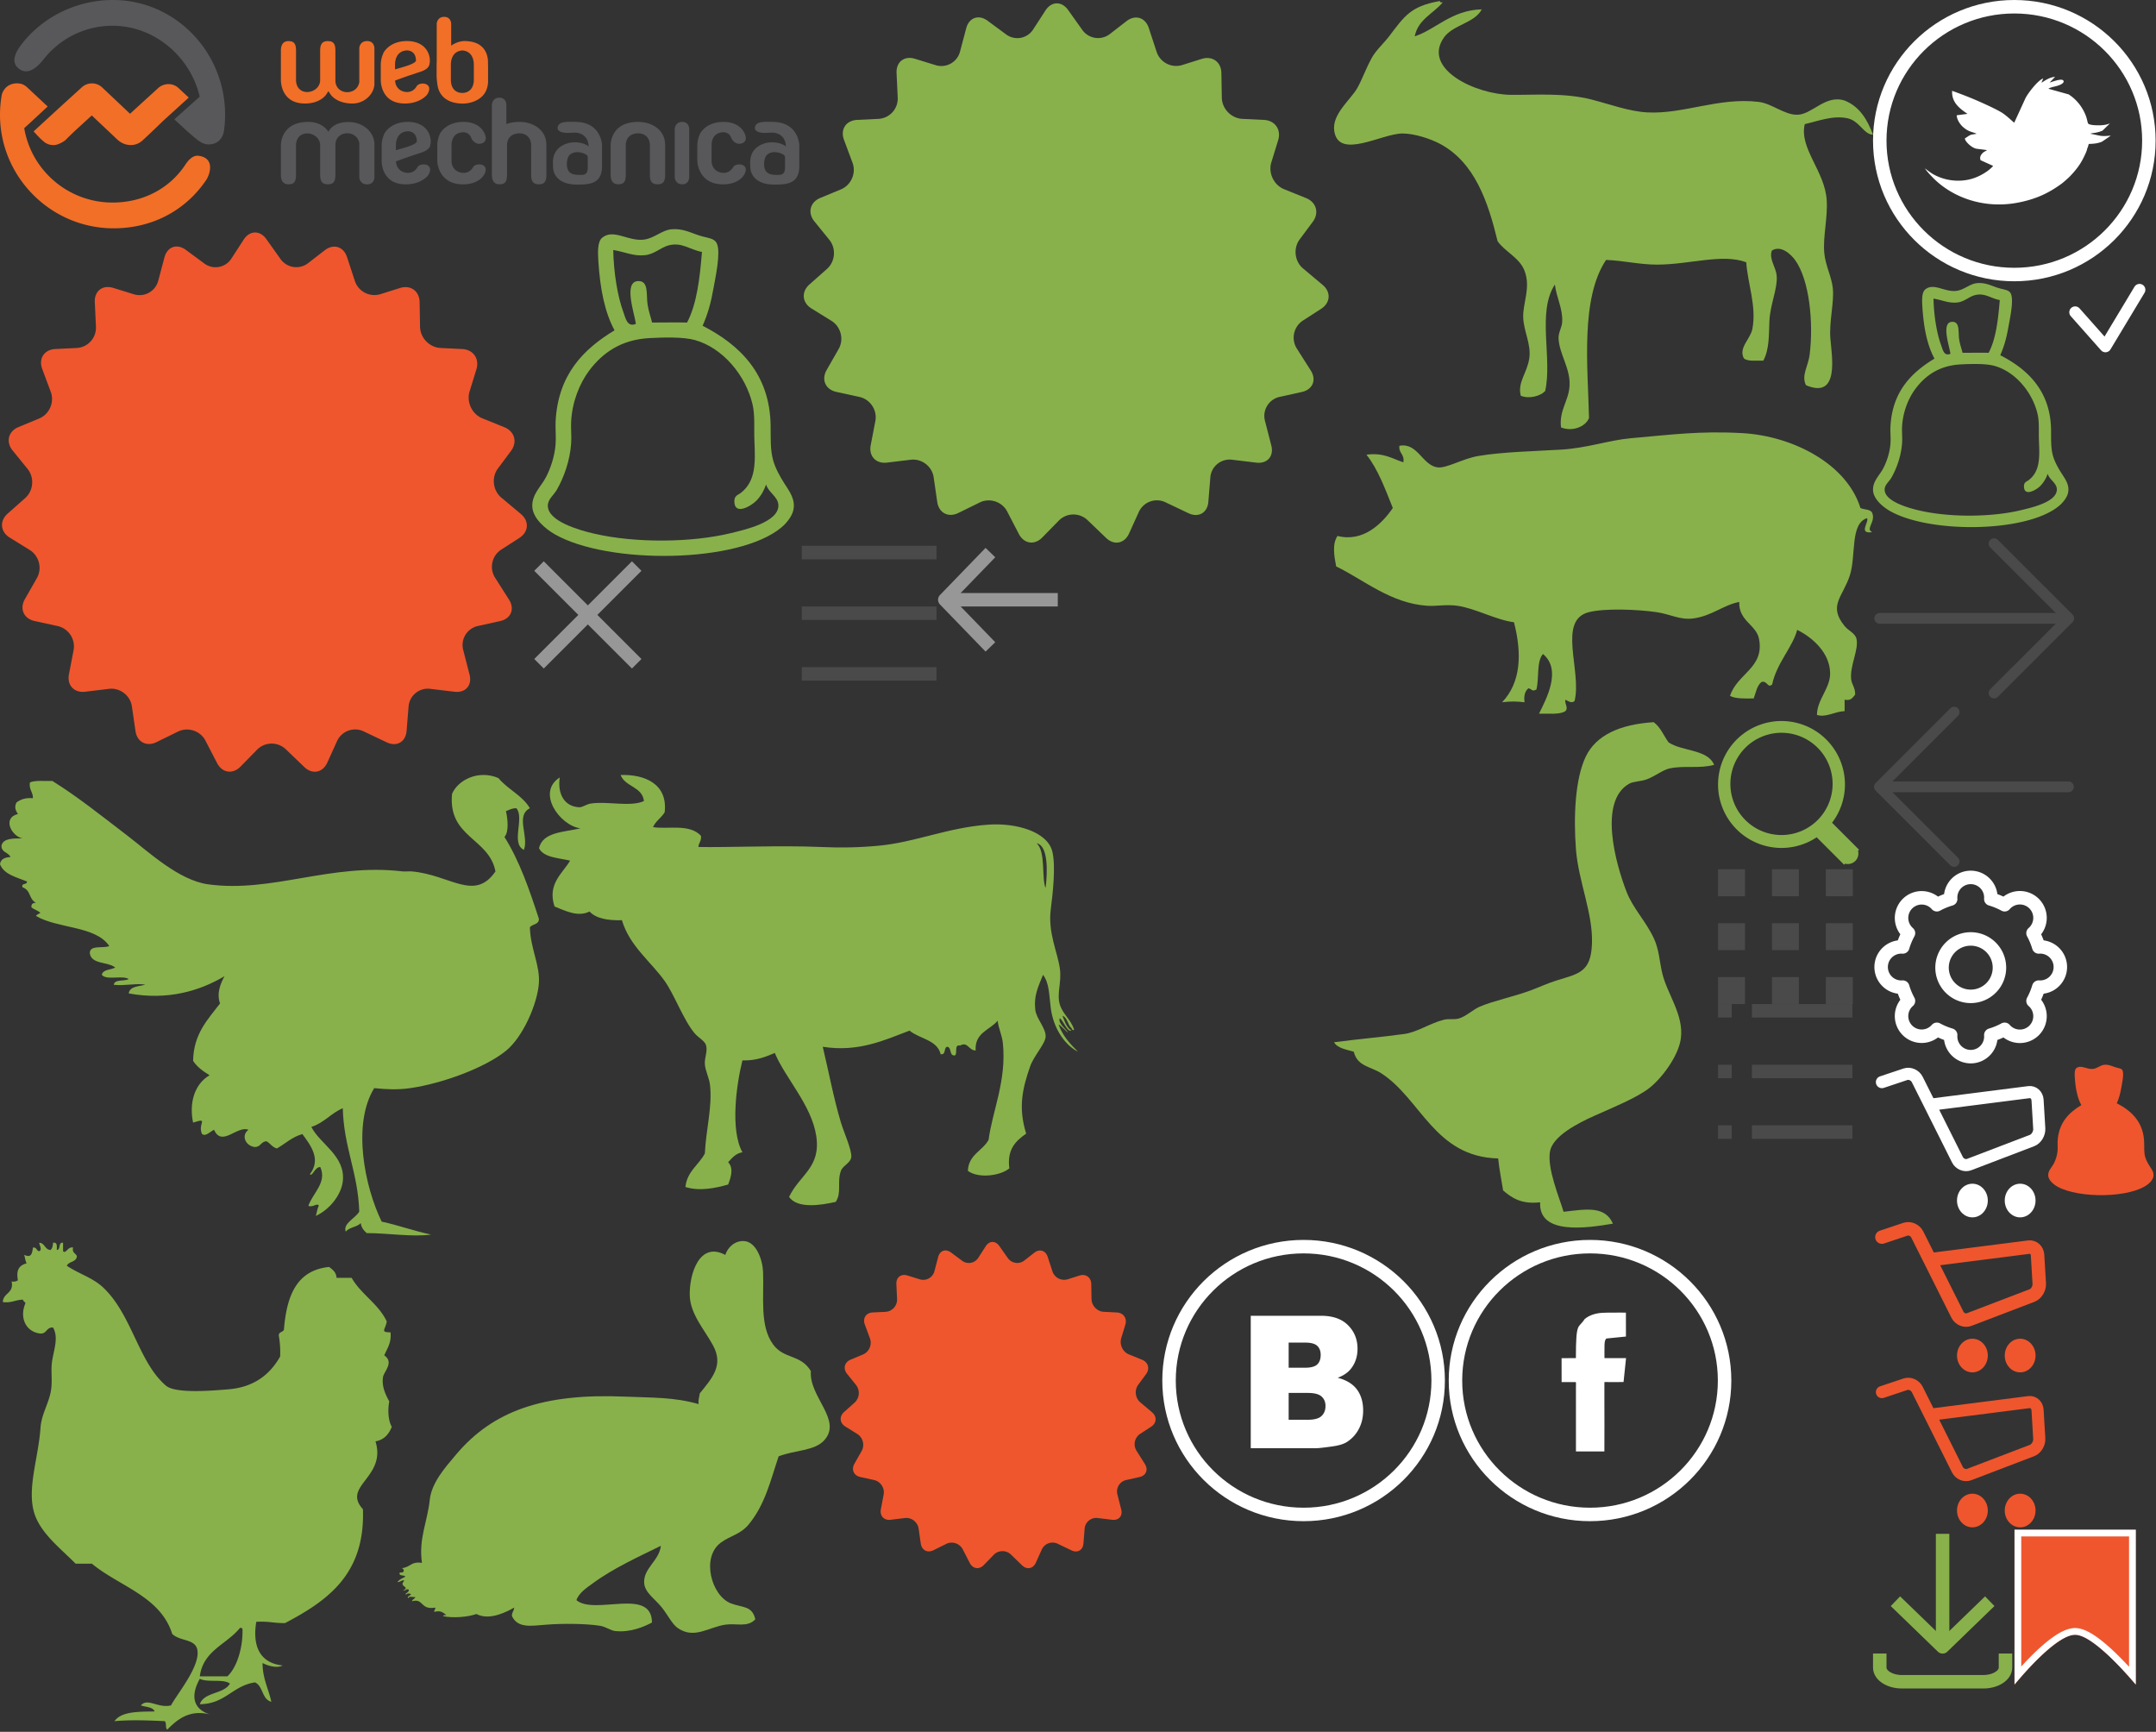 <?xml version="1.0" encoding="UTF-8" standalone="no"?><svg width="320" height="257" viewBox="0 0 320 257" xmlns="http://www.w3.org/2000/svg" xmlns:xlink="http://www.w3.org/1999/xlink"><rect x="0" y="0" width="320" height="257" fill="#333333" stroke="none"/><svg width="26" height="23" viewBox="0 0 26 23" id="L1VzZXJzL3ZlYm1laGFuaWNhL0RvY3VtZW50cy9rb21iaWtvcm0vZnJvbnRlbmQvaW1nL3Nwcml0ZS9jb250ZW50L2NhcnQuc3Zn" x="278" y="204" xmlns="http://www.w3.org/2000/svg"><title>cart</title><g transform="translate(1 1)" fill="none" fill-rule="evenodd"><path d="M.321 1.583L3.82.413C4.46.2 5.244.55 5.564 1.19L6.8 3.656l1.166 2.327 3.561 7.114c.32.64 1.099.966 1.73.725l9.347-3.571c.631-.242 1.112-1.034 1.069-1.763L23.42 4.24c-.043-.729-.621-1.255-1.285-1.17L7.63 4.92" stroke="#EF562D" stroke-width="1.8" stroke-linecap="round" stroke-linejoin="round"/><path d="M16.036 19.157c0 1.379-1.024 2.497-2.286 2.497s-2.286-1.118-2.286-2.497c0-1.38 1.024-2.497 2.286-2.497s2.286 1.118 2.286 2.497M23.121 19.157c0 1.379-1.023 2.497-2.285 2.497-1.263 0-2.286-1.118-2.286-2.497 0-1.38 1.023-2.497 2.286-2.497 1.262 0 2.285 1.118 2.285 2.497" fill="#EF562D"/></g></svg><svg width="20" height="20" viewBox="0 0 20 20" id="L1VzZXJzL3ZlYm1laGFuaWNhL0RvY3VtZW50cy9rb21iaWtvcm0vZnJvbnRlbmQvaW1nL3Nwcml0ZS9jb250ZW50L2NhdGFsb2ctLW11bHRpLWNvbG9ucy5zdmc=" x="255" y="129" xmlns="http://www.w3.org/2000/svg"><title>Group 6</title><g fill="#4A4A4A" fill-rule="evenodd"><path d="M0 0h4v4H0zM0 8h4v4H0zM0 16h4v4H0zM8 0h4v4H8zM8 8h4v4H8zM8 16h4v4H8zM16 0h4v4h-4zM16 8h4v4h-4zM16 16h4v4h-4z"/></g></svg><svg width="20" height="20" viewBox="0 0 20 20" id="L1VzZXJzL3ZlYm1laGFuaWNhL0RvY3VtZW50cy9rb21iaWtvcm0vZnJvbnRlbmQvaW1nL3Nwcml0ZS9jb250ZW50L2NhdGFsb2ctLXNob3J0LWxpc3Quc3Zn" x="119" y="81" xmlns="http://www.w3.org/2000/svg"><title>Group 3</title><g fill="#4A4A4A" fill-rule="evenodd"><path d="M0 18h20v2H0zM0 9h20v2H0zM0 0h20v2H0z"/></g></svg><svg width="20" height="20" viewBox="0 0 20 20" id="L1VzZXJzL3ZlYm1laGFuaWNhL0RvY3VtZW50cy9rb21iaWtvcm0vZnJvbnRlbmQvaW1nL3Nwcml0ZS9jb250ZW50L2NhdGFsb2ctLXdpdGgtb3B0aW9ucy5zdmc=" x="255" y="149" xmlns="http://www.w3.org/2000/svg"><title>Group 2</title><g fill="#4A4A4A" fill-rule="evenodd"><path d="M5.031 18h14.907v2H5.03zM0 18h2.031v2H0zM5.031 9h14.907v2H5.03zM0 9h2.031v2H0zM5.031 0h14.907v2H5.03zM0 0h2.031v2H0z"/></g></svg><svg width="17" height="17" viewBox="0 0 17 17" id="L1VzZXJzL3ZlYm1laGFuaWNhL0RvY3VtZW50cy9rb21iaWtvcm0vZnJvbnRlbmQvaW1nL3Nwcml0ZS9jb250ZW50L2Nsb3NlLS1ncmF5LnN2Zw==" x="79" y="83" xmlns="http://www.w3.org/2000/svg"><title>x_gray</title><g stroke-width="2" transform="translate(1 1)" stroke="#979797" fill="none" fill-rule="evenodd"><path d="M0 0l14.5 14.5M14.5 0L0 14.5"/></g></svg><svg width="18" height="23" viewBox="0 0 18 23" id="L1VzZXJzL3ZlYm1laGFuaWNhL0RvY3VtZW50cy9rb21iaWtvcm0vZnJvbnRlbmQvaW1nL3Nwcml0ZS9jb250ZW50L2NvbXBhcmUuc3Zn" x="299" y="227" xmlns="http://www.w3.org/2000/svg"><title>Rectangle 130</title><defs><path d="M22 674h18v23s-6.072-7.402-9-7.402c-3.072 0-9 7.402-9 7.402v-23z" id="afa"/></defs><g transform="translate(-22 -674)" fill="none" fill-rule="evenodd"><use fill="#EF562D" xlink:href="#afa"/><path stroke="#FFF" d="M22.5 674.5v21.127l.097-.112a48.237 48.237 0 0 1 2.399-2.571c.72-.715 1.42-1.353 2.089-1.896 1.54-1.251 2.848-1.95 3.915-1.95 1.069 0 2.42.758 4.048 2.112a31.4 31.4 0 0 1 1.9 1.732 51.601 51.601 0 0 1 2.552 2.706V674.5h-17z"/></g></svg><svg width="18" height="16" viewBox="0 0 18 16" id="L1VzZXJzL3ZlYm1laGFuaWNhL0RvY3VtZW50cy9rb21iaWtvcm0vZnJvbnRlbmQvaW1nL3Nwcml0ZS9jb250ZW50L2Rvd24uc3Zn" x="139" y="81" xmlns="http://www.w3.org/2000/svg"><title>Page 1</title><g transform="rotate(90 8.5 9.5)" stroke="#979797" stroke-width="2" fill="none" fill-rule="evenodd"><path d="M7 16.83V0"/><path stroke-linejoin="round" d="M14 10l-6.998 6.773L0 10"/></g></svg><svg width="12" height="11" viewBox="0 0 12 11" id="L1VzZXJzL3ZlYm1laGFuaWNhL0RvY3VtZW50cy9rb21iaWtvcm0vZnJvbnRlbmQvaW1nL3Nwcml0ZS9jb250ZW50L2ZpbHRlci0tY2hlY2stLXdoaXRlLnN2Zw==" x="307" y="42" xmlns="http://www.w3.org/2000/svg"><title>Page 1</title><path d="M1 4.337l4.495 5.069L10.553 1" stroke-width="1.741" stroke="#FFF" fill="none" fill-rule="evenodd" stroke-linecap="round" stroke-linejoin="round"/></svg><svg width="29" height="29" viewBox="0 0 29 29" id="L1VzZXJzL3ZlYm1laGFuaWNhL0RvY3VtZW50cy9rb21iaWtvcm0vZnJvbnRlbmQvaW1nL3Nwcml0ZS9jb250ZW50L2ZpbHRlcnMtLXNldHRpbmdzLnN2Zw==" x="278" y="129" xmlns="http://www.w3.org/2000/svg"><title>Page 1</title><g transform="translate(1 1)" stroke-width="2" stroke="#FFF" fill="none" fill-rule="evenodd"><path d="M23.802 10.516c-.069 0-.138.004-.206.008a10.44 10.44 0 0 0-.849-2.049 2.988 2.988 0 1 0-4.214-4.214 10.45 10.45 0 0 0-2.05-.849 2.988 2.988 0 1 0-5.96 0c-.717.212-1.403.497-2.048.849a2.987 2.987 0 1 0-4.214 4.214 10.441 10.441 0 0 0-.85 2.05 2.988 2.988 0 1 0 0 5.96c.212.717.498 1.403.85 2.048a2.987 2.987 0 1 0 4.214 4.214c.645.352 1.33.638 2.049.85a2.988 2.988 0 1 0 5.96 0 10.452 10.452 0 0 0 2.049-.85 2.988 2.988 0 1 0 4.214-4.214c.352-.645.637-1.331.849-2.05a2.988 2.988 0 1 0 .206-5.968v.001z" stroke-linecap="round" stroke-linejoin="round"/><path d="M17.763 13.504a4.26 4.26 0 1 1-8.518 0 4.26 4.26 0 0 1 8.518 0z"/></g></svg><svg width="79" height="81" viewBox="0 0 79 81" id="L1VzZXJzL3ZlYm1laGFuaWNhL0RvY3VtZW50cy9rb21iaWtvcm0vZnJvbnRlbmQvaW1nL3Nwcml0ZS9jb250ZW50L2l0ZW0tLW5ldy5zdmc=" x="119" xmlns="http://www.w3.org/2000/svg"><title>Fill 1</title><path d="M36.166 1.56c.897-1.384 2.414-1.417 3.37-.072l2.096 2.944a2.867 2.867 0 0 0 4.111.608l2.453-1.9c1.305-1.011 2.794-.555 3.31 1.013L52.671 7.7a3.057 3.057 0 0 0 3.8 1.949l2.895-.91c1.573-.494 2.885.45 2.915 2.099l.065 3.657c.029 1.649 1.401 3.064 3.05 3.144l3.198.156c1.648.08 2.6 1.436 2.114 3.013l-1.011 3.284c-.486 1.577.368 3.372 1.899 3.99l3.257 1.314c1.53.617 1.975 2.204.987 3.527l-1.933 2.594c-.987 1.323-.76 3.273.505 4.33l2.898 2.429c1.265 1.058 1.166 2.657-.222 3.55l-2.698 1.74a3.03 3.03 0 0 0-.913 4.157l2.074 3.262c.884 1.392.29 2.823-1.32 3.18l-3.299.73a2.89 2.89 0 0 0-2.182 3.556l.94 3.654c.412 1.598-.594 2.745-2.231 2.549l-3.598-.432a2.872 2.872 0 0 0-3.22 2.634l-.292 3.6c-.133 1.646-1.46 2.412-2.95 1.704l-3.422-1.626a2.946 2.946 0 0 0-3.95 1.443l-1.451 3.195c-.683 1.502-2.215 1.797-3.407.655l-2.755-2.643a3.043 3.043 0 0 0-4.261.068l-2.452 2.506c-1.154 1.18-2.72.948-3.478-.517l-1.73-3.332c-.76-1.465-2.595-2.07-4.076-1.343l-3.184 1.56c-1.483.728-2.889-.014-3.126-1.647l-.529-3.645c-.236-1.632-1.77-2.806-3.409-2.61l-3.526.427c-1.637.197-2.723-.967-2.41-2.586l.688-3.574c.313-1.62-.75-3.234-2.362-3.586l-3.424-.748c-1.611-.353-2.262-1.813-1.443-3.246l1.78-3.116c.819-1.431.34-3.314-1.063-4.182L1.446 45.78c-1.403-.868-1.54-2.473-.305-3.568l2.596-2.3c1.236-1.095 1.396-3.038.357-4.321l-2.223-2.742C.834 31.567 1.23 30 2.756 29.37l3.053-1.264c1.524-.631 2.3-2.413 1.724-3.96l-1.266-3.395c-.575-1.546.301-2.877 1.95-2.958l3.168-.154a3.017 3.017 0 0 0 2.857-3.143l-.171-3.661c-.078-1.648 1.15-2.6 2.727-2.113l3.06.943a2.865 2.865 0 0 0 3.634-2.017l.913-3.445c.422-1.596 1.854-2.1 3.181-1.12l2.724 2.01a2.793 2.793 0 0 0 4.044-.736l1.813-2.797z" fill="#88B14B" fill-rule="evenodd"/></svg><svg width="48" height="49" viewBox="0 0 48 49" id="L1VzZXJzL3ZlYm1laGFuaWNhL0RvY3VtZW50cy9rb21iaWtvcm0vZnJvbnRlbmQvaW1nL3Nwcml0ZS9jb250ZW50L2l0ZW0tLWJlc3QtLW1pbmkuc3Zn" x="124" y="184" xmlns="http://www.w3.org/2000/svg"><title>Fill 1</title><path d="M22.3.944C22.836.106 23.747.086 24.321.9l1.257 1.78a1.711 1.711 0 0 0 2.467.369l1.471-1.15c.783-.611 1.677-.335 1.986.613l.7 2.146a1.831 1.831 0 0 0 2.28 1.179l1.737-.55c.944-.3 1.73.272 1.749 1.27l.039 2.211c.017.998.841 1.854 1.83 1.902l1.92.095c.988.048 1.559.868 1.267 1.822l-.606 1.987c-.292.954.22 2.04 1.139 2.414l1.954.795c.918.373 1.185 1.333.593 2.133l-1.16 1.57c-.593.8-.456 1.98.303 2.62l1.739 1.468c.759.64.7 1.607-.133 2.148l-1.62 1.052a1.842 1.842 0 0 0-.547 2.515l1.244 1.973c.53.842.175 1.708-.792 1.924l-1.979.442a1.749 1.749 0 0 0-1.31 2.15l.564 2.211c.247.967-.355 1.66-1.338 1.542l-2.16-.261a1.727 1.727 0 0 0-1.931 1.593l-.175 2.179c-.08.995-.876 1.458-1.77 1.03l-2.053-.984a1.761 1.761 0 0 0-2.37.873l-.871 1.933c-.41.909-1.33 1.087-2.044.396l-1.653-1.599a1.815 1.815 0 0 0-2.557.041l-1.47 1.516c-.693.714-1.632.574-2.088-.312l-1.038-2.016a1.849 1.849 0 0 0-2.445-.812l-1.91.944c-.89.44-1.734-.01-1.876-.997l-.317-2.205c-.143-.987-1.063-1.698-2.046-1.578l-2.115.257c-.983.12-1.634-.585-1.446-1.564l.413-2.162c.187-.98-.451-1.956-1.418-2.17l-2.054-.452c-.967-.213-1.357-1.097-.866-1.963l1.068-1.885c.49-.866.204-2.005-.638-2.53l-1.778-1.11c-.843-.524-.925-1.495-.184-2.158l1.558-1.39a1.932 1.932 0 0 0 .215-2.615l-1.334-1.659c-.624-.775-.385-1.722.53-2.104l1.832-.764c.915-.382 1.38-1.46 1.035-2.395l-.76-2.055c-.346-.935.18-1.74 1.17-1.789l1.9-.093A1.82 1.82 0 0 0 9.145 8.77l-.102-2.215c-.046-.997.69-1.572 1.636-1.278l1.836.57a1.718 1.718 0 0 0 2.18-1.22l.548-2.084c.254-.966 1.113-1.27 1.91-.678l1.634 1.217a1.667 1.667 0 0 0 2.426-.446L22.3.944z" fill="#EF562D" fill-rule="evenodd"/></svg><svg width="79" height="81" viewBox="0 0 79 81" id="L1VzZXJzL3ZlYm1laGFuaWNhL0RvY3VtZW50cy9rb21iaWtvcm0vZnJvbnRlbmQvaW1nL3Nwcml0ZS9jb250ZW50L2l0ZW0tLWJlc3Quc3Zn" y="34" xmlns="http://www.w3.org/2000/svg"><title>Fill 1</title><path d="M36.166 1.56c.897-1.384 2.414-1.417 3.37-.072l2.096 2.944a2.867 2.867 0 0 0 4.111.608l2.453-1.9c1.305-1.011 2.794-.555 3.31 1.013L52.671 7.7a3.057 3.057 0 0 0 3.8 1.949l2.895-.91c1.573-.494 2.885.45 2.915 2.099l.065 3.657c.029 1.649 1.401 3.064 3.05 3.144l3.198.156c1.648.08 2.6 1.436 2.114 3.013l-1.011 3.284c-.486 1.577.368 3.372 1.899 3.99l3.257 1.314c1.53.617 1.975 2.204.987 3.527l-1.933 2.594c-.987 1.323-.76 3.273.505 4.33l2.898 2.429c1.265 1.058 1.166 2.657-.222 3.55l-2.698 1.74a3.03 3.03 0 0 0-.913 4.157l2.074 3.262c.884 1.392.29 2.823-1.32 3.18l-3.299.73a2.89 2.89 0 0 0-2.182 3.556l.94 3.654c.412 1.598-.594 2.745-2.231 2.549l-3.598-.432a2.872 2.872 0 0 0-3.22 2.634l-.292 3.6c-.133 1.646-1.46 2.412-2.95 1.704l-3.422-1.626a2.946 2.946 0 0 0-3.95 1.443l-1.451 3.195c-.683 1.502-2.215 1.797-3.407.655l-2.755-2.643a3.043 3.043 0 0 0-4.261.068l-2.452 2.506c-1.154 1.18-2.72.948-3.478-.517l-1.73-3.332c-.76-1.465-2.595-2.07-4.076-1.343l-3.184 1.56c-1.483.728-2.889-.014-3.126-1.647l-.529-3.645c-.236-1.632-1.77-2.806-3.409-2.61l-3.526.427c-1.637.197-2.723-.967-2.41-2.586l.688-3.574c.313-1.62-.75-3.234-2.362-3.586l-3.424-.748c-1.611-.353-2.262-1.813-1.443-3.246l1.78-3.116c.819-1.431.34-3.314-1.063-4.182L1.446 45.78c-1.403-.868-1.54-2.473-.305-3.568l2.596-2.3c1.236-1.095 1.396-3.038.357-4.321l-2.223-2.742C.834 31.567 1.23 30 2.756 29.37l3.053-1.264c1.524-.631 2.3-2.413 1.724-3.96l-1.266-3.395c-.575-1.546.301-2.877 1.95-2.958l3.168-.154a3.017 3.017 0 0 0 2.857-3.143l-.171-3.661c-.078-1.648 1.15-2.6 2.727-2.113l3.06.943a2.865 2.865 0 0 0 3.634-2.017l.913-3.445c.422-1.596 1.854-2.1 3.181-1.12l2.724 2.01a2.793 2.793 0 0 0 4.044-.736l1.813-2.797z" fill="#EF562D" fill-rule="evenodd"/></svg><svg width="30" height="25" viewBox="0 0 30 25" id="L1VzZXJzL3ZlYm1laGFuaWNhL0RvY3VtZW50cy9rb21iaWtvcm0vZnJvbnRlbmQvaW1nL3Nwcml0ZS9jb250ZW50L3NsaWRlci0tYXJyb3dzLS1uZXh0LnN2Zw==" x="278" y="79" xmlns="http://www.w3.org/2000/svg"><title>Group 6</title><g transform="translate(0 1.094)" stroke="#4A4A4A" stroke-width="1.597" fill="none" fill-rule="evenodd" stroke-linecap="round"><path d="M28.543 11.669H.997"/><path stroke-linejoin="round" d="M17.963.585l11.085 11.084L17.963 22.75"/></g></svg><svg width="30" height="25" viewBox="0 0 30 25" id="L1VzZXJzL3ZlYm1laGFuaWNhL0RvY3VtZW50cy9rb21iaWtvcm0vZnJvbnRlbmQvaW1nL3Nwcml0ZS9jb250ZW50L3NsaWRlci0tYXJyb3dzLS1wcmV2LnN2Zw==" x="278" y="104" xmlns="http://www.w3.org/2000/svg"><title>Group 6</title><g transform="matrix(-1 0 0 1 30 1.094)" stroke="#4A4A4A" stroke-width="1.597" fill="none" fill-rule="evenodd" stroke-linecap="round"><path d="M28.543 11.669H.997"/><path stroke-linejoin="round" d="M17.963.585l11.085 11.084L17.963 22.75"/></g></svg><svg width="16" height="20" viewBox="0 0 16 20" id="L1VzZXJzL3ZlYm1laGFuaWNhL0RvY3VtZW50cy9rb21iaWtvcm0vZnJvbnRlbmQvaW1nL3Nwcml0ZS9jb250ZW50L3VsLS1tYXJrZXIuc3Zn" x="304" y="158" xmlns="http://www.w3.org/2000/svg"><title>Fill 1 Copy 3</title><path d="M10.18 5.727c2.2 1.115 4.023 2.842 4.065 5.91.01.713-.029 1.436.155 2.071.131.457.39.924.658 1.343.31.483.695.97.542 1.611-.089.372-.411.76-.697.998-2.574 2.16-10.377 2.216-13.548.423-.588-.333-1.327-.96-1.354-1.65-.028-.72.528-1.188.813-1.727.274-.52.524-1.236.58-1.957.037-.47-.021-.922 0-1.343.141-2.803 1.684-4.306 3.523-5.411-.58-1.058-.865-2.443-.968-4.106-.032-.513-.06-1.145.232-1.381.677-.546 1.544.225 2.477.115C7.308.547 7.723.065 8.322.01c.676-.062 1.157.216 1.703.384.489.15.857.136 1.007.46.243.526-.085 1.997-.193 2.61-.162.91-.344 1.553-.658 2.264" fill="#EF562D" fill-rule="evenodd"/></svg><svg width="42" height="42" viewBox="0 0 42 42" id="L1VzZXJzL3ZlYm1laGFuaWNhL0RvY3VtZW50cy9rb21iaWtvcm0vZnJvbnRlbmQvaW1nL3Nwcml0ZS9mb290ZXIvZmFjZWJvb2suc3Zn" x="215" y="184" xmlns="http://www.w3.org/2000/svg"><title>Group 4</title><g transform="translate(1 1)" fill="none" fill-rule="evenodd"><path d="M17.882 20.097c.053.066.023.525.023.61l.002 9.683h4.22c.025-2.548.001-5.164.001-7.725 0-.036-.009-2.48.003-2.53.008-.034.009-.03.018-.044.006 0 2.684.022 2.778 0l.046-.014.37-3.534h-3.202c-.012-.523.003-1.059.003-1.582 0-.478-.01-1.068.276-1.33l2.907-.291-.004-3.545c-.55-.033-1.203-.004-1.766-.004-.583 0-1.175-.011-1.75.027-1.095.071-1.979.396-2.62.939-.926 1.478-1.284.208-1.29 5.787l-2.122.001.004 3.55 2.103.002z" fill="#FFF"/><path d="M39.968 19.87c0 10.973-8.942 19.869-19.971 19.869-11.03 0-19.972-8.896-19.972-19.87C.025 8.897 8.966 0 19.997 0c11.03 0 19.971 8.896 19.971 19.87z" stroke="#FFF" stroke-width="2"/></g></svg><svg width="119" height="34" viewBox="0 0 119 34" id="L1VzZXJzL3ZlYm1laGFuaWNhL0RvY3VtZW50cy9rb21iaWtvcm0vZnJvbnRlbmQvaW1nL3Nwcml0ZS9mb290ZXIvd2ViLW1lY2hhbmljYS5zdmc=" xmlns="http://www.w3.org/2000/svg"><title>Page 1</title><g fill="none" fill-rule="evenodd"><path d="M53.327 12.2l-.005.028c-.206 1.074-1.144 1.503-1.928 1.448-.778-.055-1.614-.621-1.614-1.735V7.517c0-.86-.181-1.398-1.078-1.415-.36-.008-.624.064-.807.22-.338.282-.377.817-.377 1.195v4.364c0 1.097-1 1.776-1.926 1.776-.764 0-1.655-.478-1.655-1.828V7.517c0-1.044-.298-1.415-1.138-1.415-.915 0-1.108.77-1.108 1.415v4.37c0 .356.102 3.474 3.575 3.474 2.24 0 3.09-1.245 3.125-1.297l.35-.531.357.528c.036.054.899 1.3 3.208 1.3 1.925 0 3.266-1.552 3.266-2.943V7.152c0-.223-.11-1.059-1.082-1.059-.97 0-1.163.808-1.163 1.059v5.047zM70.329 11.83c0 1.302-.756 1.961-1.706 1.961-.992 0-1.704-.659-1.704-1.962V9.624c0-1.146.531-2.058 1.704-2.137 1.173.08 1.706.991 1.706 2.137v2.205zm2.093-2.896c-.13-1.421-.971-2.84-3.496-2.84-.66 0-1.447.297-1.96.688V3.56c0-.223-.106-1.059-1.035-1.059-.929 0-1.112.807-1.112 1.059v5.716a3.187 3.187 0 0 0-.016.29v1.781s.056 1.257.272 1.877c.582 1.672 2.169 2.145 3.625 2.145 1.011 0 2.219-.367 2.979-1.199.454-.498.72-1.18.763-2.004v-2.058l-.02-1.173zM58.632 9.624c0-1.188.567-2.125 1.83-2.145.608.047 1.26.385 1.28 1.518-.142.555-2.383 1.065-3.11 1.305v-.678zm5.128-.253l.02-.02c.178-1.433-.754-3.286-3.432-3.258-2.677.028-3.475 1.827-3.475 1.827s.006.012.01.016a4.196 4.196 0 0 0-.367 1.629v2.323c0 .356.1 3.472 3.574 3.472 2.242 0 3.253-1.244 3.287-1.296l.108-.164c.91-1.652-1.227-1.818-1.647-1.095-.266.458-.717.851-1.422.851-.739 0-1.711-.455-1.772-1.708a85.031 85.031 0 0 1 3.582-1.238c1.259-.396 1.504-.87 1.534-1.339zM5.491 20.047c.216.231.564.586 1 .96.394.34.911.526 1.454.523h.056l.1-.006c.546-.046 1.328-.476 1.632-.753l.02-.017.02-.022c.006-.006.768-.792 1.928-1.846l1.92-1.756 3.67 3.465c.294.277.985.93 2.123.93 1.021 0 1.6-.545 1.944-.87l.103-.096c-.009.008 1.128-1.035 2.752-2.627l3.206-2.91.595-.542-1.583-1.474a2.188 2.188 0 0 0-1.456-.524h-.047l-.098.006c-.512.044-.972.24-1.32.556l-2.286 2.078-1.925 1.76c-.47-.446-4.146-3.92-4.146-3.92a2.224 2.224 0 0 0-2.986-.026l-3.443 3.128-3.74 3.438.507.545z" fill="#F26F27"/><path d="M29.485 23.119c-.966-.134-1.676.868-1.968 1.31-2.35 3.554-6.284 5.629-10.813 5.629-6.584 0-12.062-4.785-13.108-11.04l.54-.5a.074.074 0 0 1 .007.007l2.934-2.72-2.963-2.766a2.983 2.983 0 0 0-.418-.34 1.377 1.377 0 0 0-.21-.123c-.021-.011-.04-.023-.062-.032l-.03-.013a1.479 1.479 0 0 0-.422-.121 2.61 2.61 0 0 0-1.11.039c-.742.196-1.296.72-1.562 1.48l-.02.056-.012.059A17.12 17.12 0 0 0 0 17.034c0 9.203 7.49 16.76 16.698 16.847 5.786.054 10.839-2.598 13.927-7.202.441-.658 1.425-3.204-1.14-3.56" fill="#F26F27"/><path d="M101.26 18.09c-.93 0-1.112.807-1.112 1.059V26.292c0 .251.183 1.059 1.113 1.059.929 0 1.036-.836 1.036-1.06V19.15c0-.223-.107-1.058-1.036-1.058M53.327 21.251l-.005-.028c-.205-1.073-1.144-1.503-1.929-1.448-.777.055-1.613.622-1.613 1.735v4.423c0 .862-.181 1.399-1.078 1.416-.36.008-.624-.064-.807-.219-.338-.283-.378-.818-.378-1.197V21.57c0-1.096-.999-1.775-1.926-1.775-.763 0-1.655.48-1.655 1.827v4.312c0 1.046-.297 1.416-1.137 1.416-.915 0-1.108-.769-1.108-1.416v-4.37c0-.356.11-3.444 4.027-3.472 2.241-.016 3.023 1.476 3.023 1.476s.634-1.615 3.321-1.448c1.92.119 3.51 1.531 3.51 3.286v4.894c0 .223-.11 1.059-1.082 1.059-.97 0-1.163-.807-1.163-1.059v-5.048zM94.66 18.09c-3.918.029-4.027 3.117-4.027 3.473v4.37c0 .647.191 1.417 1.107 1.417.84 0 1.138-.37 1.138-1.416V21.62c0-1.348.895-1.77 1.655-1.826 1.21-.09 1.926.678 1.926 1.774v4.365c0 .378.039.913.376 1.197.183.154.448.226.808.219.898-.018 1.078-.554 1.078-1.416V21.51c0-2.137-1.821-3.435-4.062-3.42M77.034 18.09c-.762.006-1.378.13-1.879.324v-2.858c0-.223-.107-1.059-1.035-1.059-.93 0-1.113.808-1.113 1.059v10.378c0 .646.192 1.416 1.108 1.416.84 0 1.137-.37 1.137-1.416V21.62c0-1.348.894-1.77 1.655-1.826 1.21-.09 1.926.678 1.926 1.774v4.365c0 .378.04.913.377 1.197.183.154.448.226.807.219.898-.018 1.08-.554 1.08-1.416V21.51c0-2.137-1.823-3.435-4.063-3.42M70.221 24.803c-.265.457-.715.85-1.421.85-.764 0-1.785-.478-1.785-1.827v-2.205c0-1.188.551-1.978 1.815-1.999.476.037.911.26 1.132.891.074.212.602.96 1.359.807.972-.194.837-.968.63-1.451-.42-.976-1.43-1.798-3.22-1.778-2.678.028-3.476 1.827-3.476 1.827l.01.015a4.183 4.183 0 0 0-.365 1.63v2.322c.013.5.35 3.473 3.823 3.473 2.242 0 3.002-1.245 3.038-1.297l.109-.164c.907-1.652-1.229-1.819-1.649-1.094M58.761 21.621c0-1.187.567-2.125 1.83-2.145.608.048 1.26.384 1.28 1.518-.142.556-2.383 1.064-3.11 1.304v-.677zm5.128-.253l.02-.019c.178-1.434-.754-3.286-3.431-3.259-2.678.028-3.476 1.828-3.476 1.828s.006.012.01.016a4.194 4.194 0 0 0-.366 1.628v2.323c0 .356.1 3.473 3.573 3.473 2.242 0 3.252-1.245 3.287-1.298l.108-.164c.91-1.65-1.225-1.818-1.647-1.094-.267.458-.716.852-1.42.852-.741 0-1.713-.457-1.774-1.71a85.222 85.222 0 0 1 3.583-1.238c1.259-.396 1.503-.869 1.533-1.338zM87.24 24.802c0 1.188-.551 1.19-1.562 1.142-.627-.048-1.519-.17-1.549-1.578.037-.935.256-1.506 1.094-1.736.713-.195 1.942.194 2.008.612l.009-.022v1.582zm-1.628-6.711c-2.03-.078-2.599.073-2.808.674-.218.628.45.955 1.392.955.534 0 .788-.037 1.157-.037.764 0 2.004.467 2.006 2.08-.012-.016-.017-.038-.031-.052-.388-.39-2.17-1.038-3.82-.139-1.514.824-1.465 2.304-1.433 2.917 0 .014.008.03.01.044-.078 1.546 1.019 2.86 3.559 2.86 1.943 0 3.712-.142 3.712-2.758v-3.072c0-.356-.274-3.342-3.744-3.472zM108.82 24.803c-.265.457-.715.85-1.421.85-.764 0-1.784-.478-1.784-1.827v-2.205c0-1.188.552-1.978 1.814-1.999.477.037.912.26 1.132.891.075.212.603.96 1.36.807.971-.194.838-.968.63-1.451-.42-.976-1.431-1.798-3.22-1.778-2.678.028-3.476 1.827-3.476 1.827l.01.015a4.187 4.187 0 0 0-.366 1.63v2.322c.013.5.35 3.473 3.825 3.473 2.239 0 3-1.245 3.035-1.297l.11-.164c.908-1.652-1.228-1.819-1.649-1.094M116.518 24.802c0 1.188-.552 1.19-1.563 1.142-.627-.048-1.519-.17-1.548-1.578.037-.935.255-1.506 1.093-1.736.713-.195 1.943.194 2.008.612l.01-.024v1.584zm-1.63-6.711c-2.029-.078-2.597.073-2.806.674-.22.628.45.955 1.392.955.533 0 .788-.037 1.157-.037.763 0 2.005.467 2.007 2.08-.013-.016-.019-.038-.033-.052-.389-.39-2.169-1.038-3.82-.139-1.514.824-1.465 2.304-1.432 2.917.001.012.008.025.01.038-.083 1.55 1.016 2.865 3.559 2.865 1.942 0 3.71-.14 3.71-2.757v-3.072c0-.356-.272-3.342-3.743-3.472zM16.768 0C11.353 0 6.291 2.525 3.17 6.616c-.604.791-1.63 2.355-.575 3.39 1.593 1.562 3.284-.46 3.88-1.213 2.465-3.12 6.182-4.972 10.23-4.972 6.192 0 11.555 4.58 12.94 10.523l-3.772 3.363 1.965 1.814.528.454c.318.278.62.538.917.754l-.004.018.428.284c.636.444 1.466.526 2.22.216.649-.264 1.107-.862 1.29-1.68l.007-.028.003-.027c.121-.825.182-1.658.182-2.477C33.41 7.642 25.944 0 16.768 0" fill="#58585B"/></g></svg><svg width="42" height="42" viewBox="0 0 42 42" id="L1VzZXJzL3ZlYm1laGFuaWNhL0RvY3VtZW50cy9rb21iaWtvcm0vZnJvbnRlbmQvaW1nL3Nwcml0ZS9mb290ZXIvdHdpdHRlci5zdmc=" x="278" xmlns="http://www.w3.org/2000/svg"><title>Group</title><g transform="translate(1 1)" fill="none" fill-rule="evenodd"><path d="M30.793 20.99c.081-.073.017.025.08-.118l.145-.508c.785-.025 1.327-.084 1.96-.335l1.307-.89c-.432-.006-.887.11-1.59.002l-1.426-.297c.118-.074.299-.077.465-.101a5.71 5.71 0 0 0 .488-.088c.328-.076.569-.15.845-.276l1.095-1.066c-.5.196-.953.277-1.627.285-.328.003-1.518-.015-1.627-.306-.132-.346-.13-.672-.403-1.319a6.788 6.788 0 0 0-.63-1.16 6.395 6.395 0 0 0-1.839-1.805l-3.001-.836c.188-.18.895-.321 1.15-.389 1.339-.355 1.223-.841.9-.931-.414-.116-1.423.262-1.874.4l.808-.853c-.84.078-1.39.496-2.02.882l.262-.64c-.793.265-2.224 2.145-2.62 2.898l-1.68 3.664c-.143-.058-1.136-1.07-1.895-1.522-.662-.394-1.547-.815-2.308-1.165-1.831-.844-3.14-1.357-5.015-2.04-.093 1.638.964 2.54 2.282 3.42l-1.607.21c.028.7.57 1.428.983 1.778.75.637 1.142.639 1.83.898l.141.072c-1.108.191-.777.069-1.74.69.012.436.966 1.363 1.686 1.522l1.602.207c-.111.1-.285.172-.416.256a1.228 1.228 0 0 0-.348.307c-.22.266-.336.568-.19.938l1.854.841c-.1.196-.705.68-.908.82-1.11.765-2.358 1.303-3.949 1.373a7.634 7.634 0 0 1-3.089-.51c-.996-.396-1.405-.728-2.165-1.312.223.382.728.91 1.037 1.235 2.91 3.069 7.615 4.763 12.534 3.89 3.004-.535 4.94-1.566 6.698-2.845.29-.21.98-.827 1.23-1.082.764-.785 1.445-1.626 1.943-2.597.149-.292.664-1.301.642-1.597" fill="#FFF"/><path d="M39.944 19.87c0 10.973-8.943 19.869-19.972 19.869C8.942 39.739 0 30.843 0 19.869 0 8.897 8.942 0 19.972 0c11.03 0 19.972 8.896 19.972 19.87z" stroke="#FFF" stroke-width="2"/></g></svg><svg width="43" height="42" viewBox="0 0 43 42" id="L1VzZXJzL3ZlYm1laGFuaWNhL0RvY3VtZW50cy9rb21iaWtvcm0vZnJvbnRlbmQvaW1nL3Nwcml0ZS9mb290ZXIvdmsuc3Zn" x="172" y="184" xmlns="http://www.w3.org/2000/svg"><title>Group 3</title><g transform="translate(1 1)" fill="none" fill-rule="evenodd"><path d="M18.267 25.688h2.845c.962 0 1.639-.183 2.03-.554.396-.37.593-.869.593-1.496 0-.58-.194-1.047-.585-1.4-.39-.353-1.07-.531-2.05-.531h-2.833v3.98zm0-7.72h2.425c.87 0 1.475-.165 1.82-.49.34-.329.508-.8.508-1.414 0-.571-.168-1.02-.508-1.34-.345-.326-.938-.486-1.783-.486h-2.462v3.73zm-5.627-7.71h10.443c1.74 0 3.077.471 4.005 1.409.933.938 1.4 2.1 1.4 3.482 0 1.162-.332 2.16-.997 2.993-.444.554-1.092.993-1.946 1.314 1.295.338 2.25.923 2.862 1.747.61.83.916 1.868.916 3.117 0 1.02-.218 1.936-.65 2.75a5.059 5.059 0 0 1-1.786 1.932c-.467.292-1.173.507-2.119.64-1.257.178-2.088.27-2.5.27H12.64V10.257z" fill="#FFF"/><path d="M40.456 19.87c0 10.973-8.942 19.869-19.971 19.869-11.031 0-19.973-8.896-19.973-19.87C.512 8.897 9.454 0 20.485 0c11.029 0 19.971 8.896 19.971 19.87z" stroke="#FFF" stroke-width="2"/></g></svg><svg width="26" height="23" viewBox="0 0 26 23" id="L1VzZXJzL3ZlYm1laGFuaWNhL0RvY3VtZW50cy9rb21iaWtvcm0vZnJvbnRlbmQvaW1nL3Nwcml0ZS9oZWFkZXIvY2FydC0td2hpdGUuc3Zn" x="278" y="158" xmlns="http://www.w3.org/2000/svg"><title>cart</title><g transform="translate(1 1)" fill="none" fill-rule="evenodd"><path d="M.321 1.583L3.82.413C4.46.2 5.244.55 5.564 1.19L6.8 3.656l1.166 2.327 3.561 7.114c.32.64 1.099.966 1.73.725l9.347-3.571c.631-.242 1.112-1.034 1.069-1.763L23.42 4.24c-.043-.729-.621-1.255-1.285-1.17L7.63 4.92" stroke="#FFF" stroke-width="1.8" stroke-linecap="round" stroke-linejoin="round"/><path d="M16.036 19.157c0 1.379-1.024 2.497-2.286 2.497s-2.286-1.118-2.286-2.497c0-1.38 1.024-2.497 2.286-2.497s2.286 1.118 2.286 2.497M23.121 19.157c0 1.379-1.023 2.497-2.285 2.497-1.263 0-2.286-1.118-2.286-2.497 0-1.38 1.023-2.497 2.286-2.497 1.262 0 2.285 1.118 2.285 2.497" fill="#FFF"/></g></svg><svg width="26" height="23" viewBox="0 0 26 23" id="L1VzZXJzL3ZlYm1laGFuaWNhL0RvY3VtZW50cy9rb21iaWtvcm0vZnJvbnRlbmQvaW1nL3Nwcml0ZS9oZWFkZXIvY2FydC5zdmc=" x="278" y="181" xmlns="http://www.w3.org/2000/svg"><title>cart</title><g transform="translate(1 1)" fill="none" fill-rule="evenodd"><path d="M.321 1.583L3.82.413C4.46.2 5.244.55 5.564 1.19L6.8 3.656l1.166 2.327 3.561 7.114c.32.64 1.099.966 1.73.725l9.347-3.571c.631-.242 1.112-1.034 1.069-1.763L23.42 4.24c-.043-.729-.621-1.255-1.285-1.17L7.63 4.92" stroke="#EF562D" stroke-width="2" stroke-linecap="round" stroke-linejoin="round"/><path d="M16.036 19.157c0 1.379-1.024 2.497-2.286 2.497s-2.286-1.118-2.286-2.497c0-1.38 1.024-2.497 2.286-2.497s2.286 1.118 2.286 2.497M23.121 19.157c0 1.379-1.023 2.497-2.285 2.497-1.263 0-2.286-1.118-2.286-2.497 0-1.38 1.023-2.497 2.286-2.497 1.262 0 2.285 1.118 2.285 2.497" fill="#EF562D"/></g></svg><svg width="59" height="73" viewBox="0 0 59 73" id="L1VzZXJzL3ZlYm1laGFuaWNhL0RvY3VtZW50cy9rb21iaWtvcm0vZnJvbnRlbmQvaW1nL3Nwcml0ZS9oZWFkZXIvYmxvY2stMS5zdmc=" y="184" xmlns="http://www.w3.org/2000/svg"><title>Fill 1</title><path d="M31.2 70.428c.105.027.212.057.32.09a7.68 7.68 0 0 1-.32-.09m-1.542-5.663h4.096c1.542-1.456 2.324-4.577 2.235-7.01-.035-.118-.122-.186-.28-.186a.808.808 0 0 0-.093.007c-1.943 2.437-5.467 3.35-5.958 7.19M8.006.406c.518 0 .43.584.423 1.09.615-.04.191-1.083.85-1.083.025 0 .052.002.081.005v1.258c.069.074.134.104.198.104.15 0 .293-.167.467-.333.172-.168.375-.334.644-.334.058 0 .118.007.18.024-.19.782.385.827.56 1.258-.037.924-1.202.758-1.49 1.438 1.714 1.175 3.846 1.764 5.4 3.235 4.294 4.063 5.213 11.06 9.312 14.56.724.618 2.484.8 4.396.8 1.734 0 3.591-.15 4.914-.262 3.956-.333 6.225-2.378 7.635-4.852a13.783 13.783 0 0 0-.187-3.056c-.078-.615.559-.54.746-.899.4-4.886 1.766-8.84 6.704-9.346.532.384 1.055.778 1.117 1.617h2.235c1.417 2.467 3.969 3.838 5.214 6.47-.232 1.296-.997 1.592.559 1.618.154 1.586-.508 2.385-.931 3.416 1.512 1.053-.06 2.384-.187 3.235-.197 1.325.327 2.514.932 3.595-.244 1.22-.174 2.82.372 3.775-.438 1.073-1.111 1.923-2.42 2.156 1.66 5.377-5.033 6.595-1.863 10.066.351 9.684-5.29 13.586-11.546 16.895-.09.003-.181.005-.27.005-.578 0-1.102-.054-1.627-.107a15.468 15.468 0 0 0-1.637-.108c-.239 0-.488.009-.75.03-.607 3.652.583 6.138 3.912 6.47-.264.147-.578.204-.907.204-.773 0-1.625-.32-2.074-.563.004 2.335.89 3.815 1.304 5.752-1.42-.366-1.195-2.32-2.42-2.876-3.348.483-4.381 3.2-8.194 3.236.63-1.85 3.572-1.465 4.469-3.056-.96-.752-3.36-.112-4.469-.72-1.397 2.495-1.036 4.514 1.543 5.304a6.487 6.487 0 0 0-1.61-.215c-2.219 0-3.628 1.33-4.774 2.46-.31-.239-.062-1.017-.373-1.257-1.5-.069-2.866-.13-4.243-.13-1.04 0-2.087.034-3.206.13.995-1.437 3.508-1.407 5.96-1.438-.274-.694-1.33-.636-2.05-.899.279-.323.594-.432.946-.432.381 0 .804.128 1.27.257.466.13.972.259 1.52.259.237 0 .482-.025.735-.084.911-1.703 4.405-5.864 3.91-8.267-.339-1.644-2.495-1.197-3.724-2.337-1.763-5.609-7.848-7.045-11.919-10.426h-2.421c-2.202-2.25-5.228-4.515-6.145-7.548-1.09-3.607.619-8.119.931-12.582.136-1.949 1.084-3.385 1.49-5.212.33-1.49.055-2.969.186-4.314.173-1.782 1.114-3.813.186-5.393a1.598 1.598 0 0 0-.095-.003c-.444 0-.654.226-.863.452-.21.225-.419.45-.86.45h-.044c-2.157-.233-3.16-2.327-2.235-4.494-.065-.235-.327-.282-.372-.538-.947.014-1.517.392-2.479.392-.156 0-.322-.01-.501-.033.04-1.4 1.676-1.26 1.303-3.056.093.012.177.019.257.019.292 0 .504-.08.675-.198-.248-1.392.05-2.18 1.303-2.517-.206-.34-.237-.849-.372-1.258.25.117.447.17.604.17.528 0 .597-.591.7-1.248a.768.768 0 0 1 .113-.009c.46 0 .41.498.818.548.502-.212-.001-.936 0-1.258.87.059.805 1.02 1.676 1.078.266-.221.352-.617.372-1.078a.917.917 0 0 1 .136-.012" fill="#88B14B" fill-rule="evenodd"/></svg><svg width="80" height="69" viewBox="0 0 80 69" id="L1VzZXJzL3ZlYm1laGFuaWNhL0RvY3VtZW50cy9rb21iaWtvcm0vZnJvbnRlbmQvaW1nL3Nwcml0ZS9oZWFkZXIvYmxvY2stMi5zdmc=" y="115" xmlns="http://www.w3.org/2000/svg"><title>Page 1</title><path d="M28.66 51.589c-.569-2.659.04-5.608 2.443-7.029-.95-.581-1.844-1.215-2.443-2.13.072-4.048 2.192-6.133 3.997-8.52-.54-1.5.083-2.999.668-4.047-3.63 2.166-8.435 3.63-14.22 2.555.153-1.06 1.445-1.027 2.445-1.277-.98-.296-3.052.194-4.666 0 .127-.872 1.568-.483 2.222-.853-.923-.605-3.358.239-3.999-.637.188-.814 1.332-.713 2-1.066-1.058-.903-3.552-.43-3.778-2.13-.019-1.295 1.977-.661 2.89-1.065-2.02-3.033-7.702-2.557-10.889-4.474.163-.198.405-.323.668-.427-.336-.389-.96-.5-1.334-.851-.039-.464.182-.678.666-.639-1.169-.754-.655-1.802-1.999-2.343-.196-.684.733-.292.668-.852C2.446 15.163.606 14.796 0 13.25c.092-.763.708-1.026 1.554-1.065-.285-.721-1.382-.664-1.333-1.705.26-1.1 1.708-1.06 3.11-1.065-1.618-.326-3.046-3.037-.666-3.62-.365-.517-.565-1.035-.222-1.705.583-.436 1.3-.742 2.444-.639.023-.946-.622-1.25-.445-2.343C5.268.76 6.628.93 7.775.894c3.77 2.355 7.07 5.003 11.11 8.095 3.154 2.414 7.638 6.64 11.995 7.24 9.511 1.312 18.17-3.19 28.885-1.915.374.044.933-.035 1.33 0 5.745.497 9.326 4.54 12.444 0-.953-4.981-7.071-5.008-6.445-11.504.857-2.058 3.938-3.633 6.89-2.341 1.366 1.67 3.547 2.56 4.664 4.473-2.18 1.089-.124 4.17-.888 6.177-1.995-.97.125-4.685-1.111-6.177-.69-.023-1.063.26-1.556.424.25 1.078.487 3.073-.221 3.836 2.23 3.54 3.7 7.811 5.11 12.14.046.897-.996.752-1.334 1.278.078 3.16 1.532 5.618 1.333 8.308-.225 3.048-2.35 7.954-4.888 10.01-3.095 2.51-9.437 4.857-14.219 5.539-1.841.263-3.518.188-5.332 0-3.309 5.372-1.412 14.666 1.11 19.81 2.542.546 4.772 1.39 7.332 1.917-2.786.398-6.433-.222-9.553-.213-.424-.374-.797-.798-.888-1.49-.544.613-1.738.605-2.223 1.277-.469-1.237 1.465-2.001 2-2.982-.17-5.73-2.31-9.573-2.442-15.337-1.758.73-2.769 2.176-4.668 2.77 1.247 2.52 5.116 4.298 4.668 8.093-.238 2.009-1.965 4.19-4.002 5.112.163-.485.199-1.087.447-1.49-.217-.527-.854.293-1.556 0 .675-1.927 2.789-3.458 1.776-5.752-.819-.063-1.142 1.446-1.555 1.065 1.718-2.223.128-4.288-1.11-5.965-1.545.437-2.518 1.421-3.777 2.132-.713-.168-.97-.774-1.556-1.065-.843.042-.843.895-1.777.852-1.335-.194-2.018-1.716-.888-2.557-1.705-.663-3.942 2.623-5.111 0-.545.242-1.23 1.057-1.777.638-.73-1.57 1.122-2.481-1.332-1.703" fill="#88B14B" fill-rule="evenodd"/></svg><svg width="80" height="64" viewBox="0 0 80 64" id="L1VzZXJzL3ZlYm1laGFuaWNhL0RvY3VtZW50cy9rb21iaWtvcm0vZnJvbnRlbmQvaW1nL3Nwcml0ZS9oZWFkZXIvYmxvY2stMy5zdmc=" x="80" y="115" xmlns="http://www.w3.org/2000/svg"><title>Fill 1 Copy 2</title><path d="M75.193 16.765c.287-2.392.413-6.303-1.346-6.63 1.402 1.175.721 5.324 1.346 6.63m2.5 18.969c.335.845.602 1.755 1.346 2.209-.683.218-1.13-1.37-1.73-1.841-.347.644.753 1.482 1.152 2.025.196.385-.902-.902-1.345-1.104.596 1.7 1.718 2.896 2.884 4.05-1.906-.96-3.634-3.397-4.038-6.445-.272-2.046-.196-3.693-1.154-4.972-.774 1.919-1.373 3.122-1.153 5.156.149 1.388 1.629 2.778 1.538 4.052-.077 1.074-1.756 2.82-2.309 4.42-1.109 3.214-1.795 6.017-.576 9.944-1.514 1.066-2.867 2.288-2.5 5.156-1.317 1.1-4.574 1.545-6.154.369.101-2.42 2.173-2.953 3.077-4.604.525-4.149 2.706-8.837 2.115-14.365-.128-1.204-.672-2.247-.769-3.314-1.164 1.402-3.43 1.748-3.27 4.42-1.043-.01-1.162-1.372-2.307-.737-.954-.177-.323 1.164-.769 1.473-.91.073-.417-1.197-1.154-1.289-.551.147-.121 1.235-.961 1.105-.517-2.145-3.14-2.272-4.616-3.5-3.633 1.367-7.556 3.244-12.884 2.395.9 3.768 1.584 7.513 2.692 11.234.423 1.418 1.664 4.138 1.538 5.156-.106.872-1.255 1.233-1.538 2.026-.605 1.698.164 3.208-.77 4.604-2.32.525-5.685 1.024-6.922-.737 1.583-3.313 4.737-4.336 4.038-9.023-.686-4.6-4.636-8.653-6.154-12.339-1.384.577-2.762 1.16-4.808 1.105-.89 3.557-1.837 10.325 0 13.627-1.027.183-1.537.86-2.115 1.474.846.928.416 2.187 0 3.314-1.871.54-4.257 1.032-6.346.369.25-2.34 1.98-3.26 2.885-4.972.167-3.571 1.12-6.85.77-10.13-.116-1.077-.696-2.104-.77-3.13-.066-.912.42-1.88.192-2.762-.182-.701-1.151-1.144-1.73-1.842-1.654-1.986-2.977-5.696-4.424-7.734-2.022-2.847-5.224-5.2-6.346-9.024-2.122.067-3.842-.25-4.808-1.288-1.788.907-3.755-.199-5.192-.737-1.12-3.375 1.225-4.942 2.308-6.814C2.87 12.299.714 12.276 0 10.872c.551-2.418 3.674-2.375 6.154-2.946C3.066 7.51-.422 2.59 3.077.376c-.34 2.405.634 4.294 2.885 4.419.498.028 1.051-.448 1.73-.552 2.473-.38 5.89.546 7.885-.368-.242-2.163-2.808-2.1-3.461-3.868 3.463-.118 7.024 1.249 6.538 5.525-.48.828-1.34 1.295-1.73 2.21 2.168.367 5.393-.563 7.115 1.289.1.772-.336 1.028-.385 1.657 4.136.09 12.296-.257 18.077 0 2.985.133 5.625.097 8.654-.184 5.501-.51 10.293-2.715 16.346-3.13 4.107-.283 8.63 1.045 9.423 3.866.602 2.14.08 6.52-.192 8.656-.454 3.555 1.007 6.37 1.346 8.84.285 2.079-.498 3.717 0 5.34.438 1.43 1.57 2.135 2.115 3.683-.068.258-.338.016-.384-.184-.59-.478-.568-1.543-1.346-1.841" fill="#88B14B" fill-rule="evenodd"/></svg><svg width="80" height="43" viewBox="0 0 80 43" id="L1VzZXJzL3ZlYm1laGFuaWNhL0RvY3VtZW50cy9rb21iaWtvcm0vZnJvbnRlbmQvaW1nL3Nwcml0ZS9oZWFkZXIvYmxvY2stNC5zdmc=" x="198" y="64" xmlns="http://www.w3.org/2000/svg"><title>Fill 1</title><path d="M79.888 12.14c.535 1.327-1.078 2.365 0 2.826-2.164.34-.402-1.571-.781-2.074-2.537.813-1.593 5.525-2.544 8.48-1.034 3.224-3.28 4.466-.78 7.535.562.692 1.567 1.057 1.76 1.884.377 1.616-1.023 4.02-.783 6.028.097.804.615 1.218.587 2.26-.362.406-.573.957-1.563.755v1.696c-1.465.05-2.764.99-4.107.564.008-2.29 1.996-3.958 1.956-6.217-.052-2.917-2.45-5.19-4.888-6.406-.67 2.559-3.053 4.924-3.715 8.101-.692.611-.688-.591-1.565-.378-.697.523-.843 1.574-1.172 2.45-1.319.015-2.68.071-3.519-.376 1.063-3.324 5.15-4.15 4.3-8.477-.412-2.101-3.033-2.637-2.932-5.464-2.423.478-4.054 2.083-6.842 2.45-1.97.257-3.374-.643-5.475-.942-2.76-.396-7.526-.599-9.971 0-4.773 1.168-1.047 8.708-2.15 13.187-.437.424-.98-.013-1.369-.188-.117.702.501 1.19 0 1.696-.843.567-2.525.33-3.909.376 1.021-2.091 3.45-6.483.586-8.855-.994 1.113-.54 3.624-.976 5.276-.705.34-.578-.035-1.174-.19-.505.395-.717 1.07-.586 2.073-1.347-.144-1.979-.144-3.325 0 2.784-2.931 2.967-7.157 1.76-11.869-2.712-.352-5.733-2.068-8.406-2.448-1.632-.233-3.092.096-4.498 0-5.432-.376-9.428-3.878-13.49-5.84-.306-1.576-.602-3.307.196-4.523 3.794.976 6.61-1.8 8.212-4.144-1.13-2.805-2.167-5.7-3.91-7.913 2.571-.343 3.81.599 5.474 1.13.216-1.213-.72-1.316-.587-2.448 2.724-.523 3.394 2.912 5.67 3.202 1.329.17 3.737-1.306 6.06-1.694 3.66-.615 8.361-.703 12.318-.943 3.883-.237 7.087-1.411 10.361-1.695C50.031.51 54.22-.075 60.533.27c7.714.423 15.622 4.678 17.596 11.115.557.279 1.54.149 1.759.754" fill="#88B14B" fill-rule="evenodd"/></svg><svg width="80" height="64" viewBox="0 0 80 64" id="L1VzZXJzL3ZlYm1laGFuaWNhL0RvY3VtZW50cy9rb21iaWtvcm0vZnJvbnRlbmQvaW1nL3Nwcml0ZS9oZWFkZXIvYmxvY2stNS5zdmc=" x="198" xmlns="http://www.w3.org/2000/svg"><title>Fill 1</title><path d="M16.138.346c-1.388 1.682-3.658 2.51-4.16 5.04 3.006-.934 5.464-3.901 9.948-3.997-1.04 2.027-4.284 2.296-5.608 4.17-3.304 4.68 4.726 8.47 9.951 8.515 3.733.03 7.892-.33 11.94.695 2.71.685 5.561 1.773 8.322 1.911 5.405.272 10.536-2.262 16.464-1.564 2.025.239 3.835 1.95 5.788 1.911 2.207-.041 4.193-3.073 7.055-2.085 2.198.903 3.32 2.836 4.162 5.04-1.328.029-2.016-2.062-3.8-2.434-2.205-.46-4.348.431-6.331.87-.864 3.593 2.99 6.962 3.257 11.294.164 2.696-.58 5.377-.362 7.82.168 1.873 1.09 3.537 1.266 5.213.224 2.134-.561 4.969-.362 7.471.208 2.598 1.415 9.088-3.618 6.95-.729-1.445.334-2.85.542-4.517.605-4.85-.053-11.18-2.17-14.076-.608-.83-2.079-2.25-3.437-1.389-.468 1.295.628 2.417.722 3.823.124 1.849-.976 4.218-1.085 6.602-.098 2.167.006 4.18-.904 5.91-1.05-.035-2.342.162-2.894-.35-.82-1.544.97-2.85 1.266-4.343.662-3.355-.72-6.823-.904-9.904-3.55-1.333-8.367.335-13.209.347-2.65.005-5.037-.607-7.597-.696-3.841 5.706-2.7 16.012-2.534 23.459-.549 1.356-2.547 2.059-4.16 1.39-.289-2.508 1.117-3.9 1.266-6.083.183-2.655-1.52-4.75-1.627-7.123-.04-.87.5-1.625.541-2.433.109-1.986-.855-3.605-1.084-5.56-2.697 4.1-.342 10.953-1.447 15.812-.637.694-2.301 1.225-3.618.695-.506-2.03.942-3.351 1.265-5.56.305-2.083-.826-3.966-.904-6.082-.077-2.061 1.175-4.439.181-6.95-.768-1.94-2.937-2.817-3.98-4.344-1.434-5.9-3.394-11.663-8.502-14.423-1.501-.81-3.907-1.563-5.61-1.563-3.071 0-9.465 3.944-10.13-.347-.393-2.534 2.445-4.648 3.436-6.43.767-1.377 1.266-2.896 2.173-4.517.584-1.052 1.753-2.109 2.532-3.128 2.26-2.961 3.154-4.44 7.418-5.213.153-.032.17.067.18.173h.362z" fill="#88B14B" fill-rule="evenodd"/></svg><svg width="57" height="76" viewBox="0 0 57 76" id="L1VzZXJzL3ZlYm1laGFuaWNhL0RvY3VtZW50cy9rb21iaWtvcm0vZnJvbnRlbmQvaW1nL3Nwcml0ZS9oZWFkZXIvYmxvY2stNi5zdmc=" x="198" y="107" xmlns="http://www.w3.org/2000/svg"><title>Fill 1</title><path d="M49.64 3.157c1.997 1.367 5.801.997 6.778 3.343-2.207.603-4.38.062-6.594.528-.988.208-2.041 1.073-3.297 1.583-.91.37-2.071.314-2.748.705-4.548 2.616-1.983 11.834-.367 16.01.956 2.468 2.786 4.259 4.03 6.86.827 1.728.858 3.53 1.283 5.279.746 3.078 3.232 6.174 2.747 9.676-.368 2.66-2.95 6.03-4.763 7.389-1.934 1.45-5.328 2.827-8.06 4.047-2.55 1.14-6.185 3.035-6.593 5.278-.46 2.52 1.41 6.926 2.016 8.971 3.382-.396 6.145-.91 7.326 1.76-3.925.665-11.062 1.72-10.807-3.168-2.776.321-4.203-.653-5.495-1.758-.247-1.58-.57-3.088-.733-4.75-9.459-.229-11.463-8.88-17.402-12.668-1.54-.98-3.504-1-4.03-3.166C1.823 48.732.525 48.573 0 47.669c3.674-.488 6.983-.755 10.441-1.231 1.91-.264 3.847-1.615 5.863-2.112.731-.18 1.529.01 2.197-.177 1.075-.297 2.15-1.346 3.115-1.759 2.065-.882 4.96-1.45 7.693-2.463 1.045-.387 2.34-.996 3.662-1.407 3.373-1.048 5.148-1.23 5.313-5.454.176-4.534-2.016-9.249-2.381-14.074-.358-4.728-.142-10.39 1.466-13.724C38.894 2.104 42.41.495 47.44.167c1.01.733 1.484 1.976 2.2 2.99z" fill="#88B14B" fill-rule="evenodd"/></svg><svg width="65" height="59" viewBox="0 0 65 59" id="L1VzZXJzL3ZlYm1laGFuaWNhL0RvY3VtZW50cy9rb21iaWtvcm0vZnJvbnRlbmQvaW1nL3Nwcml0ZS9oZWFkZXIvYmxvY2stNy5zdmc=" x="59" y="184" xmlns="http://www.w3.org/2000/svg"><title>Fill 1</title><path d="M1.979 52.668c.117-.257-.779-.257-.66 0-.462-.204.52-.327.33-.79-.466-.131-.427.223-.825.157 1.18-.608-.731-.544.165-1.423-.095-.33-.623.228-.989.158.245-.396.74-.555 1.154-.791-.129-.35-1.02.03-.824-.633.711.136.754-.427.33-.633 1.363-.184 1.31-1.031 2.969-.789-.53-3.546.832-6.18 1.154-9.329.263-2.57 2.3-4.841 3.957-6.799 5.442-6.423 12.885-9.07 25.069-8.538 3.91.17 7.192.046 10.884 1.106-.097-.673.119-1.046.166-1.582 1.747-2.201 3.613-4.1 1.979-7.114-1.29-2.381-3.39-4.649-3.463-7.432-.084-3.11 1.413-8.085 5.277-6.009.376-1.192 1.482-2.146 2.805-2.054 1.779.121 2.728 2.741 2.801 4.584.151 3.768-.536 7.976 1.486 10.752 1.623 2.23 4.057 1.412 5.607 3.953-.297 3.854 4.717 7.262 1.979 10.278-1.437 1.584-4.357 1.444-6.762 2.373-1.165 3.46-2.001 7.17-4.453 10.119-1.23 1.48-2.7 1.641-4.123 2.687-2.97 2.187-1.402 7.9 1.485 9.014 1.717.663 3.17.314 3.628 2.371-1.172 1.245-2.797.548-4.453.792-2.482.363-4.63 2.22-7.092.474-.8-.57-1.437-1.895-2.31-3.004-.994-1.268-2.54-2.202-2.638-3.638-.15-2.207 2.229-3.292 2.474-5.534-3.118 1.536-7.014 3.3-10.059 5.534-.9.66-2.093 1.42-2.474 2.53 2.725 2.293 11.18-1.982 11.214 3.321-1.202.638-3.213 1.5-5.443 1.265-.693-.074-1.413-.656-2.308-.79-2.197-.331-5.546-.343-7.916-.158-2.35.18-4.23.552-5.113-1.266-.045-.57.304-.762.33-1.264-.911.494-3.571 2.017-5.608.948-1.205.441-3.482.645-4.947.316.027-.185.3-.133.494-.159-.566-.441-.885-.705-1.814-.474-.02-.284.202-.333.165-.631-2.284.38-1.673-1.426-3.463-.95.049-.322.446-.31.495-.632-.291.09-.969-.191-.99.159-.392-.048.183-.429.33-.475" fill="#88B14B" fill-rule="evenodd"/></svg><svg width="39" height="49" viewBox="0 0 39 49" id="L1VzZXJzL3ZlYm1laGFuaWNhL0RvY3VtZW50cy9rb21iaWtvcm0vZnJvbnRlbmQvaW1nL3Nwcml0ZS9oZWFkZXIvbG9nby0tbWlkZGxlLnN2Zw==" x="79" y="34" xmlns="http://www.w3.org/2000/svg"><title>Fill 1</title><path d="M33.263 40.3c-.782.806-3.269 2.259-3.269.096 0-.878.534-.916.962-1.25 2.256-1.76 2.152-4.523 2.018-7.69-.085-2.017.112-3.787-.288-5.48-1.014-4.29-4.417-8.363-8.555-9.516-1.748-.487-4.706-.396-6.73-.288-4.206.223-6.957 2.176-8.94 4.806-1.457 1.934-2.546 4.69-2.691 7.594-.053 1.06.082 2.147 0 3.268-.184 2.533-1.066 4.987-2.115 6.825-.477.837-1.358 1.416-1.345 2.404.028 2.284 4.562 3.589 6.92 4.133 6.064 1.4 14.38 1.342 20.284-.096 2.08-.506 7.083-1.626 7.017-4.133-.033-1.264-1.465-1.86-1.826-3.076-.265.768-.69 1.628-1.442 2.403M20.189 2.425c-1.166.322-2.057 1.299-3.46 1.442-1.729.178-2.834-.453-4.71-.769.06 3.271.618 6.862 1.538 9.325.289.775.547 2.2 1.826 1.634-.209-1.522-1.881-6.224.289-6.345 1.66-.091 1.219 2.007 1.441 3.461.17 1.115.51 1.969.673 2.691 1.936.006 3.339-.046 5.19 0 1.457-2.773 1.89-6.57 2.212-10.477-1.831-.332-2.993-1.514-4.999-.962m5.095 11.92c5.465 2.796 9.99 7.12 10.093 14.804.024 1.788-.07 3.6.385 5.19.328 1.145.967 2.316 1.634 3.365.769 1.209 1.726 2.43 1.346 4.038-.22.93-1.021 1.9-1.73 2.499-6.394 5.407-25.77 5.55-33.645 1.058C1.906 44.465.07 42.895.003 41.165c-.07-1.803 1.311-2.975 2.018-4.326.682-1.303 1.303-3.095 1.442-4.902.09-1.174-.052-2.311 0-3.365.35-7.02 4.18-10.785 8.748-13.554-1.437-2.65-2.148-6.12-2.403-10.286-.08-1.287-.15-2.87.576-3.46 1.682-1.368 3.834.564 6.152.289C18.15 1.369 19.181.16 20.67.022c1.677-.155 2.87.541 4.23.961 1.21.375 2.125.34 2.499 1.154.604 1.316-.21 5.003-.48 6.537-.403 2.281-.854 3.89-1.635 5.671" fill="#88B14B" fill-rule="evenodd"/></svg><svg width="29" height="37" viewBox="0 0 29 37" id="L1VzZXJzL3ZlYm1laGFuaWNhL0RvY3VtZW50cy9rb21iaWtvcm0vZnJvbnRlbmQvaW1nL3Nwcml0ZS9oZWFkZXIvbG9nby5zdmc=" x="278" y="42" xmlns="http://www.w3.org/2000/svg"><title>Fill 1</title><path d="M24.843 30.1c-.583.601-2.44 1.686-2.44.071 0-.655.398-.684.717-.933 1.686-1.315 1.608-3.378 1.508-5.744-.064-1.506.083-2.829-.215-4.092-.758-3.205-3.3-6.247-6.39-7.108-1.305-.364-3.515-.296-5.026-.216-3.142.167-5.197 1.626-6.677 3.59-1.089 1.444-1.902 3.503-2.01 5.672-.04.792.06 1.604 0 2.441-.138 1.891-.796 3.724-1.58 5.098-.356.624-1.014 1.056-1.005 1.795.021 1.706 3.407 2.68 5.17 3.087 4.528 1.045 10.739 1.002 15.148-.072 1.554-.378 5.29-1.215 5.241-3.087-.024-.944-1.094-1.39-1.364-2.298a4.76 4.76 0 0 1-1.077 1.795M15.08 1.812c-.871.24-1.537.97-2.585 1.077-1.29.132-2.116-.34-3.518-.575.046 2.443.463 5.125 1.15 6.964.215.58.408 1.644 1.363 1.22-.155-1.136-1.405-4.648.216-4.738 1.24-.068.91 1.499 1.077 2.585.127.833.38 1.47.502 2.01 1.446.004 2.494-.034 3.877 0 1.087-2.072 1.41-4.908 1.651-7.825-1.367-.248-2.235-1.13-3.733-.718m3.805 8.902c4.082 2.088 7.461 5.318 7.539 11.057.018 1.335-.053 2.689.287 3.877.245.855.722 1.729 1.22 2.513.575.902 1.29 1.815 1.006 3.015-.165.694-.763 1.419-1.293 1.867-4.775 4.039-19.247 4.145-25.128.79C1.423 33.21.052 32.037.002 30.745c-.053-1.346.98-2.222 1.507-3.23.51-.974.973-2.312 1.077-3.662.068-.877-.039-1.726 0-2.513.262-5.243 3.123-8.056 6.534-10.123-1.073-1.98-1.604-4.57-1.795-7.682-.06-.962-.112-2.144.43-2.585 1.257-1.021 2.864.421 4.596.216 1.204-.144 1.975-1.046 3.087-1.15 1.253-.116 2.144.405 3.159.718.904.28 1.588.254 1.867.862.451.983-.158 3.736-.36 4.882-.3 1.704-.637 2.906-1.22 4.236" fill="#88B14B" fill-rule="evenodd"/></svg><svg width="21" height="22" viewBox="0 0 21 22" id="L1VzZXJzL3ZlYm1laGFuaWNhL0RvY3VtZW50cy9rb21iaWtvcm0vZnJvbnRlbmQvaW1nL3Nwcml0ZS9oZWFkZXIvc2Vhcmguc3Zn" x="255" y="107" xmlns="http://www.w3.org/2000/svg"><title>Shape</title><path d="M16.919 15.091a9.363 9.363 0 0 0 1.914-5.674 9.417 9.417 0 1 0-4.194 7.834l3.512 3.513.555.555.154-.153c.523.138 1.101.009 1.51-.401.41-.41.54-.99.402-1.513l.154-.154-4.007-4.007zM1.83 9.416a7.586 7.586 0 1 1 15.171 0 7.586 7.586 0 0 1-15.171 0z" fill="#88B14B" fill-rule="evenodd"/></svg><svg width="21" height="24" viewBox="0 0 21 24" id="L1VzZXJzL3ZlYm1laGFuaWNhL0RvY3VtZW50cy9rb21iaWtvcm0vZnJvbnRlbmQvaW1nL3Nwcml0ZS9oZWFkZXIvcHJpY2Uuc3Zn" x="278" y="227" xmlns="http://www.w3.org/2000/svg"><title>Page 1</title><g transform="translate(1)" stroke="#88B14B" stroke-width="2" fill="none" fill-rule="evenodd"><g transform="translate(2.326 .616)"><path d="M7 16.83V0"/><path stroke-linejoin="round" d="M14 10l-6.998 6.773L0 10"/></g><path d="M18.66 18.375v2.096c0 1.152-1.476 2.096-3.28 2.096H3.28c-1.804 0-3.28-.944-3.28-2.096v-2.096" stroke-linejoin="round"/></g></svg></svg>